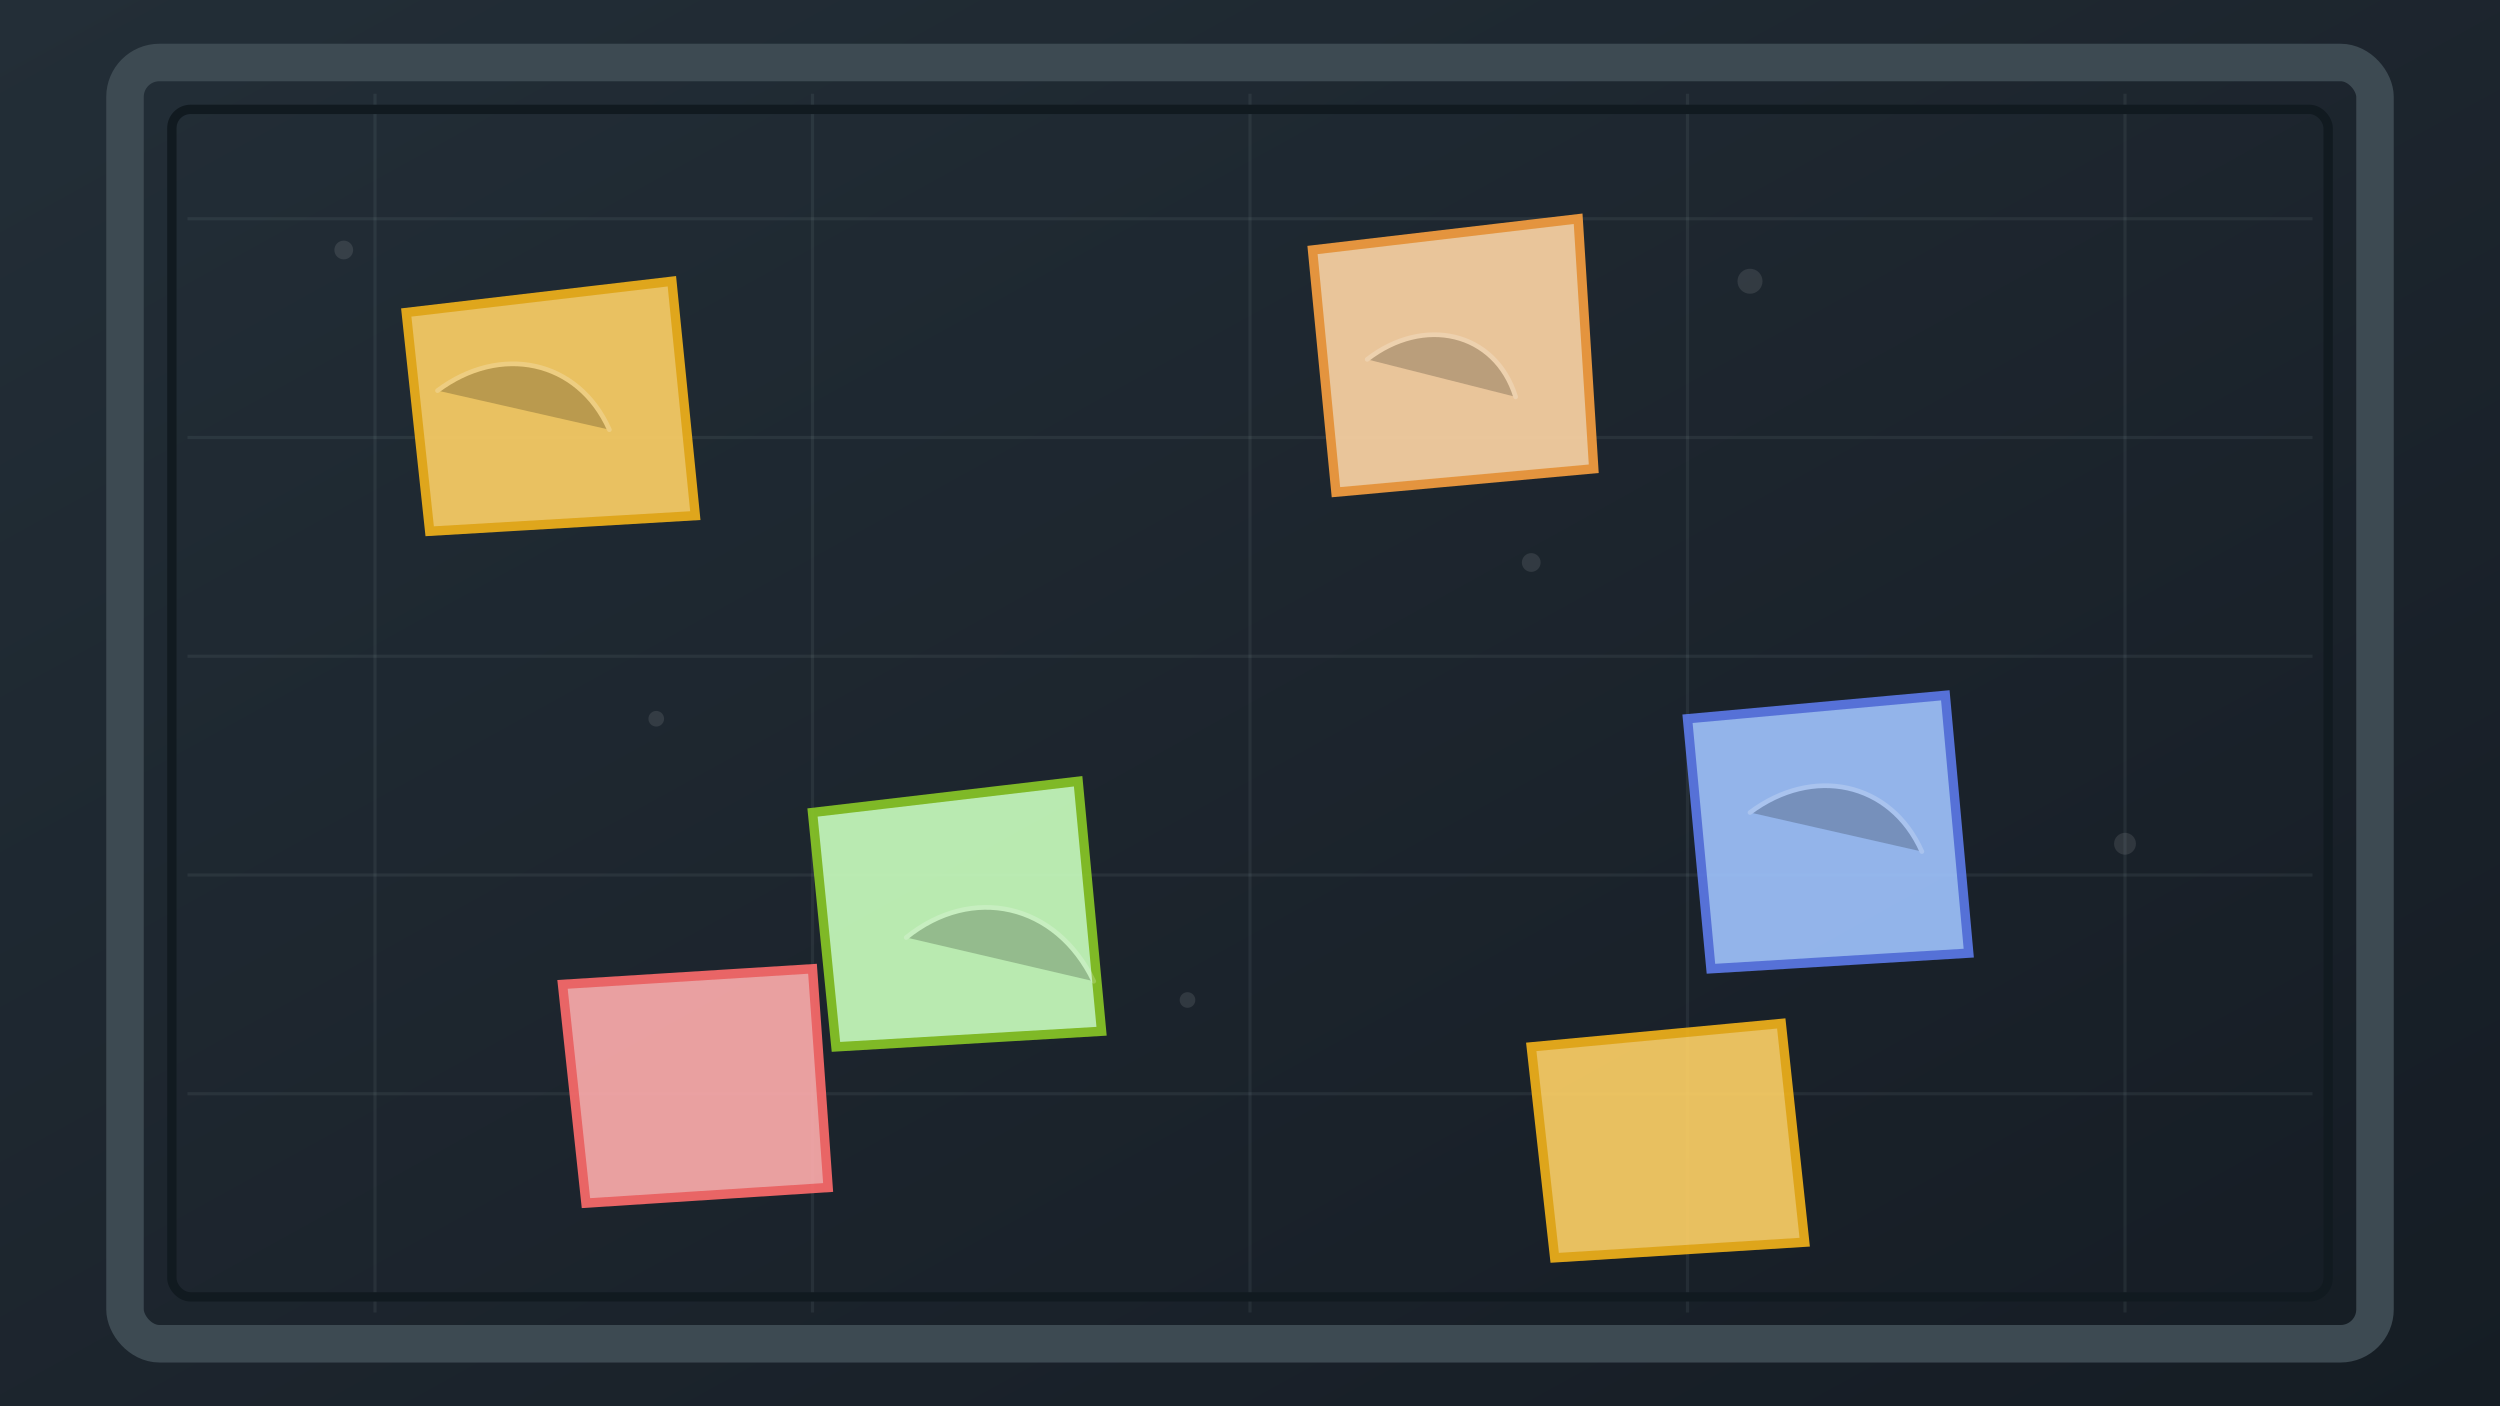 <svg xmlns="http://www.w3.org/2000/svg" viewBox="0 0 1600 900" preserveAspectRatio="xMidYMid slice">
	<defs>
		<linearGradient id="chalkboard-gradient" x1="0%" y1="0%" x2="100%" y2="100%">
			<stop offset="0%" stop-color="#1f2a33" />
			<stop offset="100%" stop-color="#101820" />
		</linearGradient>
		<filter id="noise" x="-20%" y="-20%" width="140%" height="140%">
			<feTurbulence type="fractalNoise" baseFrequency="0.9" numOctaves="3" stitchTiles="stitch" />
			<feColorMatrix type="saturate" values="0" />
			<feComponentTransfer>
				<feFuncA type="linear" slope="0.12" />
			</feComponentTransfer>
		</filter>
	</defs>
	<rect width="1600" height="900" fill="url(#chalkboard-gradient)" />
	<rect width="1600" height="900" fill="rgba(255,255,255,0.02)" filter="url(#noise)" />
	<g opacity="0.08" stroke="#b8c6d0" stroke-width="2">
		<path d="M120 140h1360" />
		<path d="M120 280h1360" />
		<path d="M120 420h1360" />
		<path d="M120 560h1360" />
		<path d="M120 700h1360" />
	</g>
	<g opacity="0.08" stroke="#b8c6d0" stroke-width="2">
		<path d="M240 60v780" />
		<path d="M520 60v780" />
		<path d="M800 60v780" />
		<path d="M1080 60v780" />
		<path d="M1360 60v780" />
	</g>
	<g opacity="0.9">
		<polygon points="260,200 430,180 445,330 275,340" fill="#ffd166" stroke="#f4b41a" stroke-width="6" />
		<polygon points="840,160 1010,140 1020,300 855,315" fill="#ffd6a5" stroke="#f9a03f" stroke-width="6" />
		<polygon points="520,520 690,500 705,660 535,670" fill="#caffbf" stroke="#8ac926" stroke-width="6" />
		<polygon points="1080,460 1245,445 1260,610 1095,620" fill="#a0c4ff" stroke="#5c7aea" stroke-width="6" />
		<polygon points="360,630 520,620 530,760 375,770" fill="#ffadad" stroke="#ff6b6b" stroke-width="6" />
		<polygon points="980,670 1140,655 1155,795 995,805" fill="#ffd166" stroke="#f4b41a" stroke-width="6" />
	</g>
	<g opacity="0.2" stroke="#ffffff" stroke-linecap="round" stroke-width="3">
		<path d="M280 250c40-30 90-20 110 25" />
		<path d="M875 230c36-28 82-18 95 24" />
		<path d="M1120 520c40-30 90-20 110 25" />
		<path d="M580 600c42-34 96-22 120 28" />
	</g>
	<g opacity="0.1" fill="#ffffff">
		<circle cx="220" cy="160" r="6" />
		<circle cx="1120" cy="180" r="8" />
		<circle cx="760" cy="640" r="5" />
		<circle cx="1360" cy="540" r="7" />
		<circle cx="420" cy="460" r="5" />
		<circle cx="980" cy="360" r="6" />
	</g>
	<rect x="80" y="40" width="1440" height="820" fill="none" stroke="#3d4a52" stroke-width="24" rx="22" />
	<rect x="110" y="70" width="1380" height="760" fill="none" stroke="#111a20" stroke-width="6" rx="12" />
</svg>
